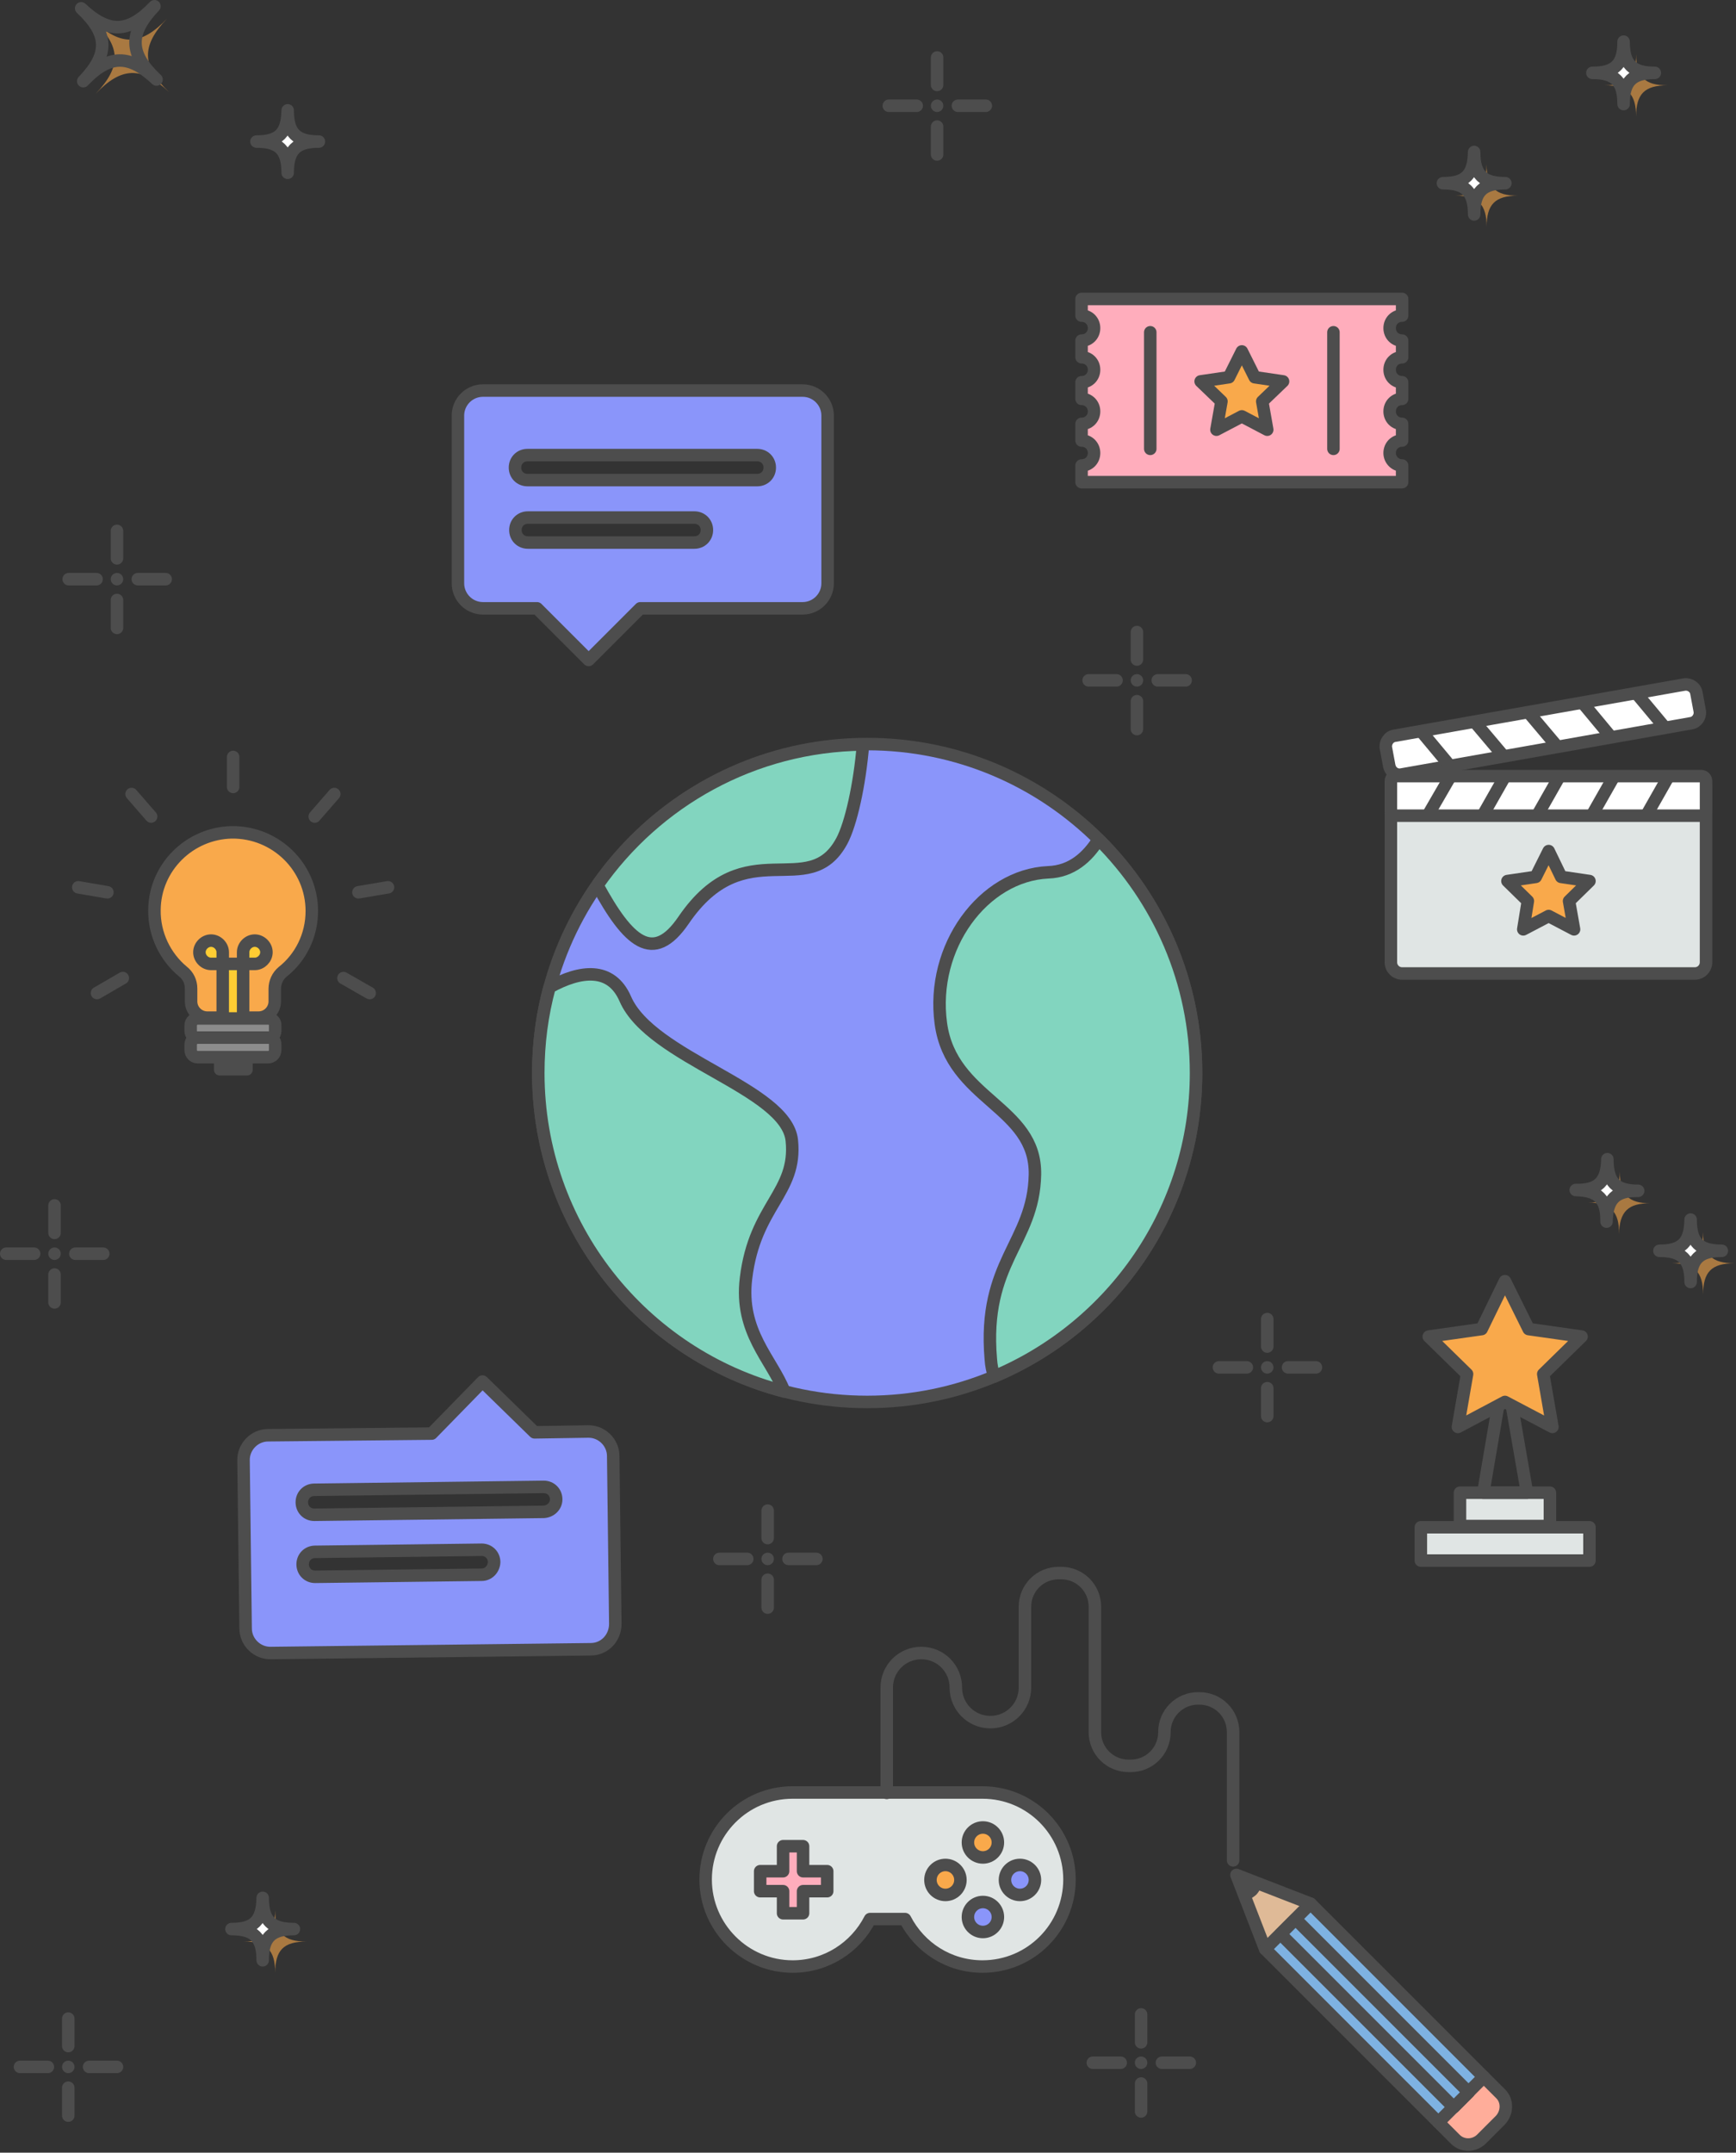 <svg fill="none" height="517" viewBox="0 0 417 517" width="417" xmlns="http://www.w3.org/2000/svg" xmlns:xlink="http://www.w3.org/1999/xlink"><rect x="0" y="0" width="417" height="517" fill="#333333" stroke="none"/><clipPath id="a"><path d="m0 0h416.5v516.6h-416.5z"/></clipPath><g clip-path="url(#a)"><path d="m208.3 336.7c43.631 0 79-35.369 79-79 0-43.63-35.369-79-79-79-43.63 0-79 35.37-79 79 0 43.631 35.37 79 79 79z" style="fill:#8a95fa;stroke:#4d4d4d;stroke-width:3;stroke-miterlimit:10;stroke-linecap:round;stroke-linejoin:round"/><path d="m287.3 257.7c0-21.9-9-41.8-23.4-56.1-2.7 4.3-6.5 7.7-12.1 7.9-15.6.7-28.3 17.9-25.8 36.3s22.9 19.9 22.6 36.3-12.6 20.9-10.6 44.3c.1 1.6.4 2.9.8 4.2 28.5-12 48.5-40.1 48.5-72.9z" style="fill:#82d5bf;stroke:#4d4d4d;stroke-width:3;stroke-miterlimit:10;stroke-linecap:round;stroke-linejoin:round"/><path d="m190.2 273.9c-1.3-12.5-33.8-19.7-40-34-3.4-7.8-10.8-6.9-18.2-2.8-1.8 6.6-2.7 13.5-2.7 20.6 0 36.8 25.1 67.7 59.1 76.5-3-7.7-10.8-14.3-9.2-27.2 2.1-17.5 12.3-20.5 11-33.1z" style="fill:#82d5bf;stroke:#4d4d4d;stroke-width:3;stroke-miterlimit:10;stroke-linecap:round;stroke-linejoin:round"/><path d="m143.5 212.6c7.4 13.6 13.4 19.1 20.7 8.4 14.8-21.7 30-4.2 38-19 2.2-4.1 4.3-13.5 5.1-23.2-26.4.3-49.7 13.6-63.8 33.8z" style="fill:#82d5bf;stroke:#4d4d4d;stroke-width:3;stroke-miterlimit:10;stroke-linecap:round;stroke-linejoin:round"/><path d="m236 430.5h-45.6c-11.6 0-20.9 9.4-20.9 20.9s9.4 20.9 20.9 20.9c8.1 0 15.1-4.6 18.6-11.4h8.4c3.5 6.8 10.5 11.4 18.6 11.4 11.6 0 20.9-9.4 20.9-20.9s-9.3-20.9-20.9-20.9z" style="fill:#e0e5e4;stroke:#4d4d4d;stroke-width:3;stroke-miterlimit:10;stroke-linecap:round;stroke-linejoin:round"/><path d="m198.7 449.4h-5.8v-6h-4.8v6h-5.5v4.8h5.5v5.3h4.8v-5.3h5.8z" style="fill:#ffadbc;stroke:#4d4d4d;stroke-width:3;stroke-miterlimit:10;stroke-linecap:round;stroke-linejoin:round"/><path d="m227.1 455.1c1.988 0 3.6-1.612 3.6-3.6s-1.612-3.6-3.6-3.6-3.6 1.612-3.6 3.6 1.612 3.6 3.6 3.6z" style="fill:#f9a94b;stroke:#4d4d4d;stroke-width:3;stroke-miterlimit:10;stroke-linecap:round;stroke-linejoin:round"/><path d="m245 455.1c1.988 0 3.6-1.612 3.6-3.6s-1.612-3.6-3.6-3.6-3.6 1.612-3.6 3.6 1.612 3.6 3.6 3.6z" style="fill:#8a95fa;stroke:#4d4d4d;stroke-width:3;stroke-miterlimit:10;stroke-linecap:round;stroke-linejoin:round"/><path d="m236.1 446.1c1.988 0 3.6-1.612 3.6-3.6s-1.612-3.6-3.6-3.6-3.6 1.612-3.6 3.6 1.612 3.6 3.6 3.6z" style="fill:#f9a94b;stroke:#4d4d4d;stroke-width:3;stroke-miterlimit:10;stroke-linecap:round;stroke-linejoin:round"/><path d="m236.1 464c1.988 0 3.6-1.612 3.6-3.6s-1.612-3.6-3.6-3.6-3.6 1.612-3.6 3.6 1.612 3.6 3.6 3.6z" style="fill:#8a95fa;stroke:#4d4d4d;stroke-width:3;stroke-miterlimit:10;stroke-linecap:round;stroke-linejoin:round"/><path d="m213 430.6v-25.3c0-4.6 3.7-8.3 8.3-8.3s8.3 3.7 8.3 8.3 3.7 8.3 8.3 8.3 8.3-3.7 8.3-8.3v-19.4c0-4.5 3.6-8.1 8.1-8.1h.6c4.5 0 8.1 3.6 8.1 8.1v30.1c0 4.5 3.6 8.1 8.1 8.1h.5c4.5 0 8.1-3.6 8.1-8.1s3.6-8.1 8.1-8.1h.3c4.5 0 8.1 3.6 8.1 8.1v30.8" stroke="#4d4d4d" stroke-linecap="round" stroke-linejoin="round" stroke-miterlimit="10" stroke-width="3"/><path d="m314.8 457.2c1.5 1.5-9.4 12.4-10.9 10.9l-6.9-17.8z" fill="#dfba97" stroke="#4d4d4d" stroke-linejoin="round" stroke-miterlimit="10" stroke-width="3"/><path d="m356.4 498.8-10.9 10.9 4.1 4.1c1.7 1.7 4.6 1.7 6.4-.2l4.3-4.3c1.8-1.8 1.9-4.7.2-6.4z" fill="#ffad9a" stroke="#4d4d4d" stroke-linejoin="round" stroke-miterlimit="10" stroke-width="3"/><path d="m314.8 457.2-10.9 10.9 41.6 41.6 10.9-10.9z" style="fill:#7eb2e2;stroke:#4d4d4d;stroke-width:3;stroke-miterlimit:10;stroke-linecap:round;stroke-linejoin:round"/><path d="m311.2 460.9-3.6 3.6 41.6 41.6 3.6-3.6z" style="fill:#7eb2e2;stroke:#4d4d4d;stroke-width:3;stroke-miterlimit:10;stroke-linecap:round;stroke-linejoin:round"/><path d="m299.4 456.5c.8-.3 1.6-.8 2.3-1.4.7-.7 1.1-1.5 1.4-2.3l-6.1-2.4z" fill="#4d4d4d"/><path d="m40.1 4.5c-6.2 6.5-6.1 11.4.5 17.6-6.6-6.2-11.4-6.1-17.6.4 6.2-6.5 6.1-11.3-.5-17.5 6.6 6.2 11.4 6 17.6-.5z" fill="#f9a94b" opacity=".6"/><path d="m37.1 1.5c-6.2 6.5-6.1 11.4.5 17.6-6.6-6.2-11.4-6.1-17.6.4 6.2-6.5 6.1-11.3-.5-17.5 6.6 6.2 11.4 6 17.6-.5z" stroke="#4d4d4d" stroke-linejoin="round" stroke-miterlimit="10" stroke-width="3"/><path d="m397.5 17.5c-5.4 0-7.5 2-7.5 7.5 0-5.4-2-7.5-7.5-7.5 5.4 0 7.5-2 7.5-7.5 0 5.5 2.1 7.5 7.5 7.5z" fill="#fff"/><path d="m400.5 20.5c-5.4 0-7.5 2-7.5 7.5 0-5.4-2-7.5-7.5-7.5 5.4 0 7.5-2 7.5-7.5 0 5.5 2.1 7.5 7.5 7.5z" fill="#f9a94b" opacity=".6"/><path d="m397.5 17.5c-5.4 0-7.5 2-7.5 7.5 0-5.4-2-7.5-7.5-7.5 5.4 0 7.5-2 7.5-7.5 0 5.5 2.1 7.5 7.5 7.5z" stroke="#4d4d4d" stroke-linejoin="round" stroke-miterlimit="10" stroke-width="3"/><path d="m393.5 286c-5.4-.1-7.5 2-7.6 7.4.1-5.4-2-7.5-7.4-7.6 5.4.1 7.5-2 7.6-7.4 0 5.5 2 7.6 7.4 7.6z" fill="#fff"/><path d="m396.5 289c-5.4-.1-7.5 2-7.6 7.4.1-5.4-2-7.5-7.4-7.6 5.4.1 7.5-2 7.6-7.4 0 5.5 2 7.6 7.4 7.6z" fill="#f9a94b" opacity=".6"/><path d="m393.5 286c-5.4-.1-7.5 2-7.6 7.4.1-5.4-2-7.5-7.4-7.6 5.4.1 7.5-2 7.6-7.4 0 5.5 2 7.6 7.4 7.6z" stroke="#4d4d4d" stroke-linejoin="round" stroke-miterlimit="10" stroke-width="3"/><path d="m16.4 508.1v-6.7" stroke="#4d4d4d" stroke-linecap="round" stroke-linejoin="round" stroke-miterlimit="10" stroke-width="3"/><path d="m16.4 491.4v-6.6" stroke="#4d4d4d" stroke-linecap="round" stroke-linejoin="round" stroke-miterlimit="10" stroke-width="3"/><path d="m28.1 496.4h-6.7" stroke="#4d4d4d" stroke-linecap="round" stroke-linejoin="round" stroke-miterlimit="10" stroke-width="3"/><path d="m11.5 496.4h-6.7" stroke="#4d4d4d" stroke-linecap="round" stroke-linejoin="round" stroke-miterlimit="10" stroke-width="3"/><path d="m16.4 497.9c.829 0 1.5-.672 1.5-1.5s-.671-1.5-1.5-1.5c-.828 0-1.5.672-1.5 1.5s.672 1.5 1.5 1.5z" fill="#4d4d4d"/><path d="m274.1 507.1v-6.7" stroke="#4d4d4d" stroke-linecap="round" stroke-linejoin="round" stroke-miterlimit="10" stroke-width="3"/><path d="m274.1 490.5v-6.7" stroke="#4d4d4d" stroke-linecap="round" stroke-linejoin="round" stroke-miterlimit="10" stroke-width="3"/><path d="m285.8 495.4h-6.7" stroke="#4d4d4d" stroke-linecap="round" stroke-linejoin="round" stroke-miterlimit="10" stroke-width="3"/><path d="m269.2 495.4h-6.7" stroke="#4d4d4d" stroke-linecap="round" stroke-linejoin="round" stroke-miterlimit="10" stroke-width="3"/><path d="m274.1 496.9c.829 0 1.5-.672 1.5-1.5s-.671-1.5-1.5-1.5c-.828 0-1.5.672-1.5 1.5s.672 1.5 1.5 1.5z" fill="#4d4d4d"/><path d="m304.4 340.1v-6.7" stroke="#4d4d4d" stroke-linecap="round" stroke-linejoin="round" stroke-miterlimit="10" stroke-width="3"/><path d="m304.4 323.4v-6.6" stroke="#4d4d4d" stroke-linecap="round" stroke-linejoin="round" stroke-miterlimit="10" stroke-width="3"/><path d="m316.1 328.4h-6.7" stroke="#4d4d4d" stroke-linecap="round" stroke-linejoin="round" stroke-miterlimit="10" stroke-width="3"/><path d="m299.5 328.4h-6.7" stroke="#4d4d4d" stroke-linecap="round" stroke-linejoin="round" stroke-miterlimit="10" stroke-width="3"/><path d="m304.4 329.9c.829 0 1.5-.672 1.5-1.5s-.671-1.5-1.5-1.5c-.828 0-1.5.672-1.5 1.5s.672 1.5 1.5 1.5z" fill="#4d4d4d"/><path d="m13.1 312.8v-6.7" stroke="#4d4d4d" stroke-linecap="round" stroke-linejoin="round" stroke-miterlimit="10" stroke-width="3"/><path d="m13.1 296.1v-6.6" stroke="#4d4d4d" stroke-linecap="round" stroke-linejoin="round" stroke-miterlimit="10" stroke-width="3"/><path d="m24.8 301.1h-6.7" stroke="#4d4d4d" stroke-linecap="round" stroke-linejoin="round" stroke-miterlimit="10" stroke-width="3"/><path d="m8.2 301.1h-6.7" stroke="#4d4d4d" stroke-linecap="round" stroke-linejoin="round" stroke-miterlimit="10" stroke-width="3"/><path d="m13.1 302.6c.828 0 1.5-.672 1.5-1.5s-.672-1.5-1.5-1.5-1.5.672-1.5 1.5.672 1.5 1.5 1.5z" fill="#4d4d4d"/><path d="m184.4 386.1v-6.7" stroke="#4d4d4d" stroke-linecap="round" stroke-linejoin="round" stroke-miterlimit="10" stroke-width="3"/><path d="m184.4 369.4v-6.6" stroke="#4d4d4d" stroke-linecap="round" stroke-linejoin="round" stroke-miterlimit="10" stroke-width="3"/><path d="m196.1 374.4h-6.7" stroke="#4d4d4d" stroke-linecap="round" stroke-linejoin="round" stroke-miterlimit="10" stroke-width="3"/><path d="m179.5 374.4h-6.7" stroke="#4d4d4d" stroke-linecap="round" stroke-linejoin="round" stroke-miterlimit="10" stroke-width="3"/><path d="m184.4 375.9c.829 0 1.5-.672 1.5-1.5s-.671-1.5-1.5-1.5c-.828 0-1.5.672-1.5 1.5s.672 1.5 1.5 1.5z" fill="#4d4d4d"/><path d="m28.1 150.8v-6.7" stroke="#4d4d4d" stroke-linecap="round" stroke-linejoin="round" stroke-miterlimit="10" stroke-width="3"/><path d="m28.1 134.1v-6.6" stroke="#4d4d4d" stroke-linecap="round" stroke-linejoin="round" stroke-miterlimit="10" stroke-width="3"/><path d="m39.8 139.1h-6.7" stroke="#4d4d4d" stroke-linecap="round" stroke-linejoin="round" stroke-miterlimit="10" stroke-width="3"/><path d="m23.2 139.1h-6.7" stroke="#4d4d4d" stroke-linecap="round" stroke-linejoin="round" stroke-miterlimit="10" stroke-width="3"/><path d="m28.1 140.6c.828 0 1.5-.672 1.5-1.5s-.672-1.5-1.5-1.5-1.5.672-1.5 1.5.672 1.5 1.5 1.5z" fill="#4d4d4d"/><path d="m55.6 463.3c5.4 0 7.5 2 7.5 7.5 0-5.4 2-7.5 7.5-7.5-5.4 0-7.5-2-7.5-7.5-.1 5.5-2.1 7.5-7.5 7.5z" fill="#fff"/><path d="m58.6 466.3c5.4 0 7.5 2 7.5 7.5 0-5.4 2-7.5 7.5-7.5-5.4 0-7.5-2-7.5-7.5-.1 5.5-2.1 7.5-7.5 7.5z" fill="#f9a94b" opacity=".6"/><path d="m55.6 463.3c5.4 0 7.5 2 7.5 7.5 0-5.4 2-7.5 7.5-7.5-5.4 0-7.5-2-7.5-7.5-.1 5.5-2.1 7.5-7.5 7.5z" stroke="#4d4d4d" stroke-linejoin="round" stroke-miterlimit="10" stroke-width="3"/><path d="m346.6 44c5.4 0 7.5 2 7.5 7.5 0-5.4 2-7.5 7.5-7.5-5.4 0-7.5-2-7.5-7.5-.1 5.5-2.1 7.5-7.5 7.5z" fill="#fff"/><path d="m349.6 47c5.4 0 7.5 2 7.5 7.5 0-5.4 2-7.5 7.5-7.5-5.4 0-7.5-2-7.5-7.5-.1 5.5-2.1 7.5-7.5 7.5z" fill="#f9a94b" opacity=".6"/><path d="m346.6 44c5.4 0 7.5 2 7.5 7.5 0-5.4 2-7.5 7.5-7.5-5.4 0-7.5-2-7.5-7.5-.1 5.5-2.1 7.5-7.5 7.5z" stroke="#4d4d4d" stroke-linejoin="round" stroke-miterlimit="10" stroke-width="3"/><path d="m61.6 34c5.4 0 7.5 2 7.5 7.5 0-5.4 2-7.5 7.5-7.5-5.4 0-7.5-2-7.5-7.5-.1 5.5-2.1 7.5-7.5 7.5z" fill="#fff"/><path d="m61.6 34c5.4 0 7.5 2 7.5 7.5 0-5.4 2-7.5 7.5-7.5-5.4 0-7.5-2-7.5-7.5-.1 5.5-2.1 7.5-7.5 7.5z" stroke="#4d4d4d" stroke-linejoin="round" stroke-miterlimit="10" stroke-width="3"/><path d="m398.6 300.4c5.4 0 7.5 2 7.5 7.5 0-5.4 2-7.5 7.5-7.5-5.4 0-7.5-2-7.5-7.5-.1 5.5-2.1 7.5-7.5 7.5z" fill="#fff"/><path d="m401.6 303.4c5.4 0 7.5 2 7.5 7.5 0-5.4 2-7.5 7.5-7.5-5.4 0-7.5-2-7.5-7.5-.1 5.5-2.1 7.5-7.5 7.5z" fill="#f9a94b" opacity=".6"/><path d="m398.6 300.4c5.4 0 7.5 2 7.5 7.5 0-5.4 2-7.5 7.5-7.5-5.4 0-7.5-2-7.5-7.5-.1 5.5-2.1 7.5-7.5 7.5z" stroke="#4d4d4d" stroke-linejoin="round" stroke-miterlimit="10" stroke-width="3"/><path d="m225.1 37.1v-6.7" stroke="#4d4d4d" stroke-linecap="round" stroke-linejoin="round" stroke-miterlimit="10" stroke-width="3"/><path d="m225.1 13.8v6.6" stroke="#4d4d4d" stroke-linecap="round" stroke-linejoin="round" stroke-miterlimit="10" stroke-width="3"/><path d="m213.5 25.4h6.7" stroke="#4d4d4d" stroke-linecap="round" stroke-linejoin="round" stroke-miterlimit="10" stroke-width="3"/><path d="m230.1 25.4h6.7" stroke="#4d4d4d" stroke-linecap="round" stroke-linejoin="round" stroke-miterlimit="10" stroke-width="3"/><path d="m225.1 26.9c.829 0 1.5-.672 1.5-1.5s-.671-1.5-1.5-1.5c-.828 0-1.5.672-1.5 1.5s.672 1.5 1.5 1.5z" fill="#4d4d4d"/><path d="m273.1 175.1v-6.7" stroke="#4d4d4d" stroke-linecap="round" stroke-linejoin="round" stroke-miterlimit="10" stroke-width="3"/><path d="m273.1 158.4v-6.6" stroke="#4d4d4d" stroke-linecap="round" stroke-linejoin="round" stroke-miterlimit="10" stroke-width="3"/><path d="m261.5 163.4h6.7" stroke="#4d4d4d" stroke-linecap="round" stroke-linejoin="round" stroke-miterlimit="10" stroke-width="3"/><path d="m278.1 163.4h6.7" stroke="#4d4d4d" stroke-linecap="round" stroke-linejoin="round" stroke-miterlimit="10" stroke-width="3"/><path d="m273.1 164.9c.829 0 1.5-.672 1.5-1.5s-.671-1.5-1.5-1.5c-.828 0-1.5.672-1.5 1.5s.672 1.5 1.5 1.5z" fill="#4d4d4d"/><path d="m372.3 358.5h-21.6v8h21.6z" style="fill:#e0e5e4;stroke:#4d4d4d;stroke-width:3;stroke-miterlimit:10;stroke-linecap:round;stroke-linejoin:round"/><path d="m381.8 366.8h-40.5v8h40.5z" style="fill:#e0e5e4;stroke:#4d4d4d;stroke-width:3;stroke-miterlimit:10;stroke-linecap:round;stroke-linejoin:round"/><path d="m361.5 328 5.3 30.5h-10.5z" stroke="#4d4d4d" stroke-linecap="round" stroke-linejoin="round" stroke-miterlimit="10" stroke-width="3"/><path d="m361.5 307.7 5.7 11.5 12.7 1.8-9.2 9 2.2 12.7-11.4-6-11.3 6 2.2-12.7-9.2-9 12.7-1.8z" style="fill:#f9a94b;stroke:#4d4d4d;stroke-width:3;stroke-miterlimit:10;stroke-linecap:round;stroke-linejoin:round"/><path d="m333.8 108.8c0-1.7 1.3-3 3-3v-4c-1.7 0-3-1.3-3-3s1.3-3 3-3v-4c-1.7 0-3-1.3-3-3s1.3-3 3-3v-4c-1.7 0-3-1.3-3-3s1.3-3 3-3v-4h-77v4c1.7 0 3 1.3 3 3s-1.3 3-3 3v4c1.7 0 3 1.3 3 3s-1.3 3-3 3v4c1.7 0 3 1.3 3 3s-1.3 3-3 3v4c1.7 0 3 1.3 3 3s-1.3 3-3 3v4h77v-4c-1.7 0-3-1.4-3-3z" style="fill:#ffadbc;stroke:#4d4d4d;stroke-width:3;stroke-miterlimit:10;stroke-linecap:round;stroke-linejoin:round"/><path d="m276.3 79.8v28" stroke="#4d4d4d" stroke-linecap="round" stroke-linejoin="round" stroke-miterlimit="10" stroke-width="3"/><path d="m320.3 79.8v28" stroke="#4d4d4d" stroke-linecap="round" stroke-linejoin="round" stroke-miterlimit="10" stroke-width="3"/><path d="m298.3 84.4 3.1 6.2 6.8 1-5 4.8 1.2 6.8-6.1-3.2-6.1 3.2 1.2-6.8-5-4.8 6.8-1z" style="fill:#f9a94b;stroke:#4d4d4d;stroke-width:3;stroke-miterlimit:10;stroke-linecap:round;stroke-linejoin:round"/><path d="m192.8 93.8h-76.8c-3.3 0-6 2.7-6 6v40.3c0 3.3 2.7 6 6 6h13l12.4 12.4 12.4-12.4h39c3.3 0 6-2.7 6-6v-40.3c0-3.3-2.7-6-6-6zm-26 36.5h-40c-1.7 0-3-1.3-3-3s1.3-3 3-3h40c1.7 0 3 1.3 3 3s-1.3 3-3 3zm15.1-15h-55.2c-1.7 0-3-1.3-3-3s1.3-3 3-3h55.2c1.7 0 3 1.3 3 3s-1.3 3-3 3z" fill="#8a95fa"/><path d="m192.8 93.8h-76.8c-3.3 0-6 2.7-6 6v40.3c0 3.3 2.7 6 6 6h13l12.4 12.4 12.4-12.4h39c3.3 0 6-2.7 6-6v-40.3c0-3.3-2.7-6-6-6zm-26 36.5h-40c-1.7 0-3-1.3-3-3s1.3-3 3-3h40c1.7 0 3 1.3 3 3s-1.3 3-3 3zm15.1-15h-55.2c-1.7 0-3-1.3-3-3s1.3-3 3-3h55.2c1.7 0 3 1.3 3 3s-1.3 3-3 3z" stroke="#4d4d4d" stroke-linecap="round" stroke-linejoin="round" stroke-miterlimit="10" stroke-width="3"/><path d="m147.8 390-.5-40.3c0-3.3-2.8-6-6.1-5.9l-12.8.2-12.5-12.2-12.2 12.5-39.3.4c-3.3 0-6 2.8-5.9 6.1l.5 40.3c0 3.3 2.8 6 6.1 5.9l76.8-.9c3.3 0 5.9-2.7 5.9-6.1zm-32.1-11.8-40 .5c-1.7 0-3-1.3-3-3s1.3-3 3-3l40-.5c1.7 0 3 1.3 3 3-.1 1.7-1.4 3-3 3zm14.9-15.1-55.1.7c-1.7 0-3-1.3-3-3s1.3-3 3-3l55.1-.7c1.7 0 3 1.3 3 3 0 1.6-1.3 2.9-3 3z" fill="#8a95fa"/><path d="m147.8 390-.5-40.3c0-3.3-2.8-6-6.1-5.9l-12.8.2-12.5-12.2-12.2 12.5-39.3.4c-3.3 0-6 2.8-5.9 6.1l.5 40.3c0 3.3 2.8 6 6.1 5.9l76.8-.9c3.3 0 5.9-2.7 5.9-6.1zm-32.1-11.8-40 .5c-1.7 0-3-1.3-3-3s1.3-3 3-3l40-.5c1.7 0 3 1.3 3 3-.1 1.7-1.4 3-3 3zm14.9-15.1-55.1.7c-1.7 0-3-1.3-3-3s1.3-3 3-3l55.1-.7c1.7 0 3 1.3 3 3 0 1.6-1.3 2.9-3 3z" stroke="#4d4d4d" stroke-linecap="round" stroke-linejoin="round" stroke-miterlimit="10" stroke-width="3"/><path d="m74.9 218.8c0-10.5-8.6-19-19.2-18.9-10.2.2-18.5 8.4-18.6 18.6-.1 5.9 2.6 11.3 6.8 14.8 1.3 1 2 2.5 2 4.1v3.1c0 2.2 1.8 3.9 3.9 3.9h12.3c2.2 0 3.9-1.8 3.9-3.9v-3c0-1.6.7-3.1 1.9-4.1 4.3-3.4 7-8.7 7-14.6z" style="fill:#f9a94b;stroke:#4d4d4d;stroke-width:3;stroke-miterlimit:10;stroke-linecap:round;stroke-linejoin:round"/><path d="m58.4 249.5v-20.8c0-1.5 1.3-2.8 2.8-2.8s2.8 1.3 2.8 2.8-1.3 2.8-2.8 2.8h-10.5c-1.5 0-2.8-1.3-2.8-2.8s1.3-2.8 2.8-2.8 2.8 1.3 2.8 2.8v20.8" fill="#ffcd33"/><path d="m58.4 249.5v-20.8c0-1.5 1.3-2.8 2.8-2.8s2.8 1.3 2.8 2.8-1.3 2.8-2.8 2.8h-10.5c-1.5 0-2.8-1.3-2.8-2.8s1.3-2.8 2.8-2.8 2.8 1.3 2.8 2.8v20.8" stroke="#4d4d4d" stroke-linejoin="round" stroke-miterlimit="10" stroke-width="3"/><path d="m59.3 254.2h-6.5c-.8 0-1.4.6-1.4 1.4v1.3c0 .8.6 1.4 1.4 1.4h6.5c.8 0 1.4-.6 1.4-1.4v-1.3c.1-.8-.6-1.4-1.4-1.4z" fill="#4d4d4d"/><g stroke="#4d4d4d" stroke-linejoin="round" stroke-miterlimit="10" stroke-width="3"><path d="m64.5 244.6h-17c-.9 0-1.7.7-1.7 1.7v1.3c0 .9.7 1.7 1.7 1.7h16.9c.9 0 1.7-.7 1.7-1.7v-1.3c.1-1-.8-1.7-1.6-1.7z" fill="#8c8c8c"/><path d="m64.5 249.2h-17c-.9 0-1.7.7-1.7 1.7v1.3c0 .9.7 1.7 1.7 1.7h16.9c.9 0 1.7-.7 1.7-1.7v-1.3c.1-1-.8-1.7-1.6-1.7z" fill="#8c8c8c"/><path d="m56 189v-7.2" stroke-linecap="round"/><path d="m75.6 196.1 4.7-5.4" stroke-linecap="round"/><path d="m86.1 214.3 7.1-1.2" stroke-linecap="round"/><path d="m82.5 234.9 6.3 3.6" stroke-linecap="round"/><path d="m29.5 234.9-6.2 3.6" stroke-linecap="round"/><path d="m25.8 214.3-7-1.2" stroke-linecap="round"/><path d="m36.3 196.1-4.7-5.4" stroke-linecap="round"/><path d="m407.1 233.8h-70.3c-1.5 0-2.7-1.2-2.7-2.7v-41.9c0-1.5 1.2-2.7 2.7-2.7h70.3c1.5 0 2.7 1.2 2.7 2.7v41.9c0 1.5-1.2 2.7-2.7 2.7z" fill="#e0e5e4" stroke-linecap="round"/><path d="m408.6 195.9h-73.3c-.7 0-1.2-.5-1.2-1.2v-7.1c0-.7.5-1.2 1.2-1.2h73.3c.7 0 1.2.5 1.2 1.2v7.1c0 .7-.5 1.2-1.2 1.2z" fill="#fff"/><path d="m348.2 186.8-5.1 8.8"/><path d="m361.3 186.8-5 8.8"/><path d="m374.4 186.8-5 8.8"/><path d="m400.6 186.8-5 8.8"/><path d="m387.5 186.8-5 8.8"/><path d="m336.7 186 69.5-12.3c1.4-.2 2.3-1.6 2.1-2.9l-.8-4.3c-.2-1.4-1.6-2.3-2.9-2.1l-69.6 12.3c-1.4.2-2.3 1.6-2.1 2.9l.8 4.3c.3 1.5 1.6 2.4 3 2.1z" fill="#fff"/><path d="m393.3 166.8 6.5 7.8"/><path d="m380.4 169.1 6.4 7.7"/><path d="m367.4 171.4 6.5 7.7"/><path d="m341.6 175.9 6.5 7.8"/><path d="m354.5 173.7 6.5 7.7"/><path d="m372 204.4 3 6.2 6.8 1-4.9 4.8 1.2 6.8-6.1-3.2-6.1 3.2 1.1-6.8-4.9-4.8 6.8-1z" fill="#f9a94b" stroke-linecap="round"/></g></g></svg>